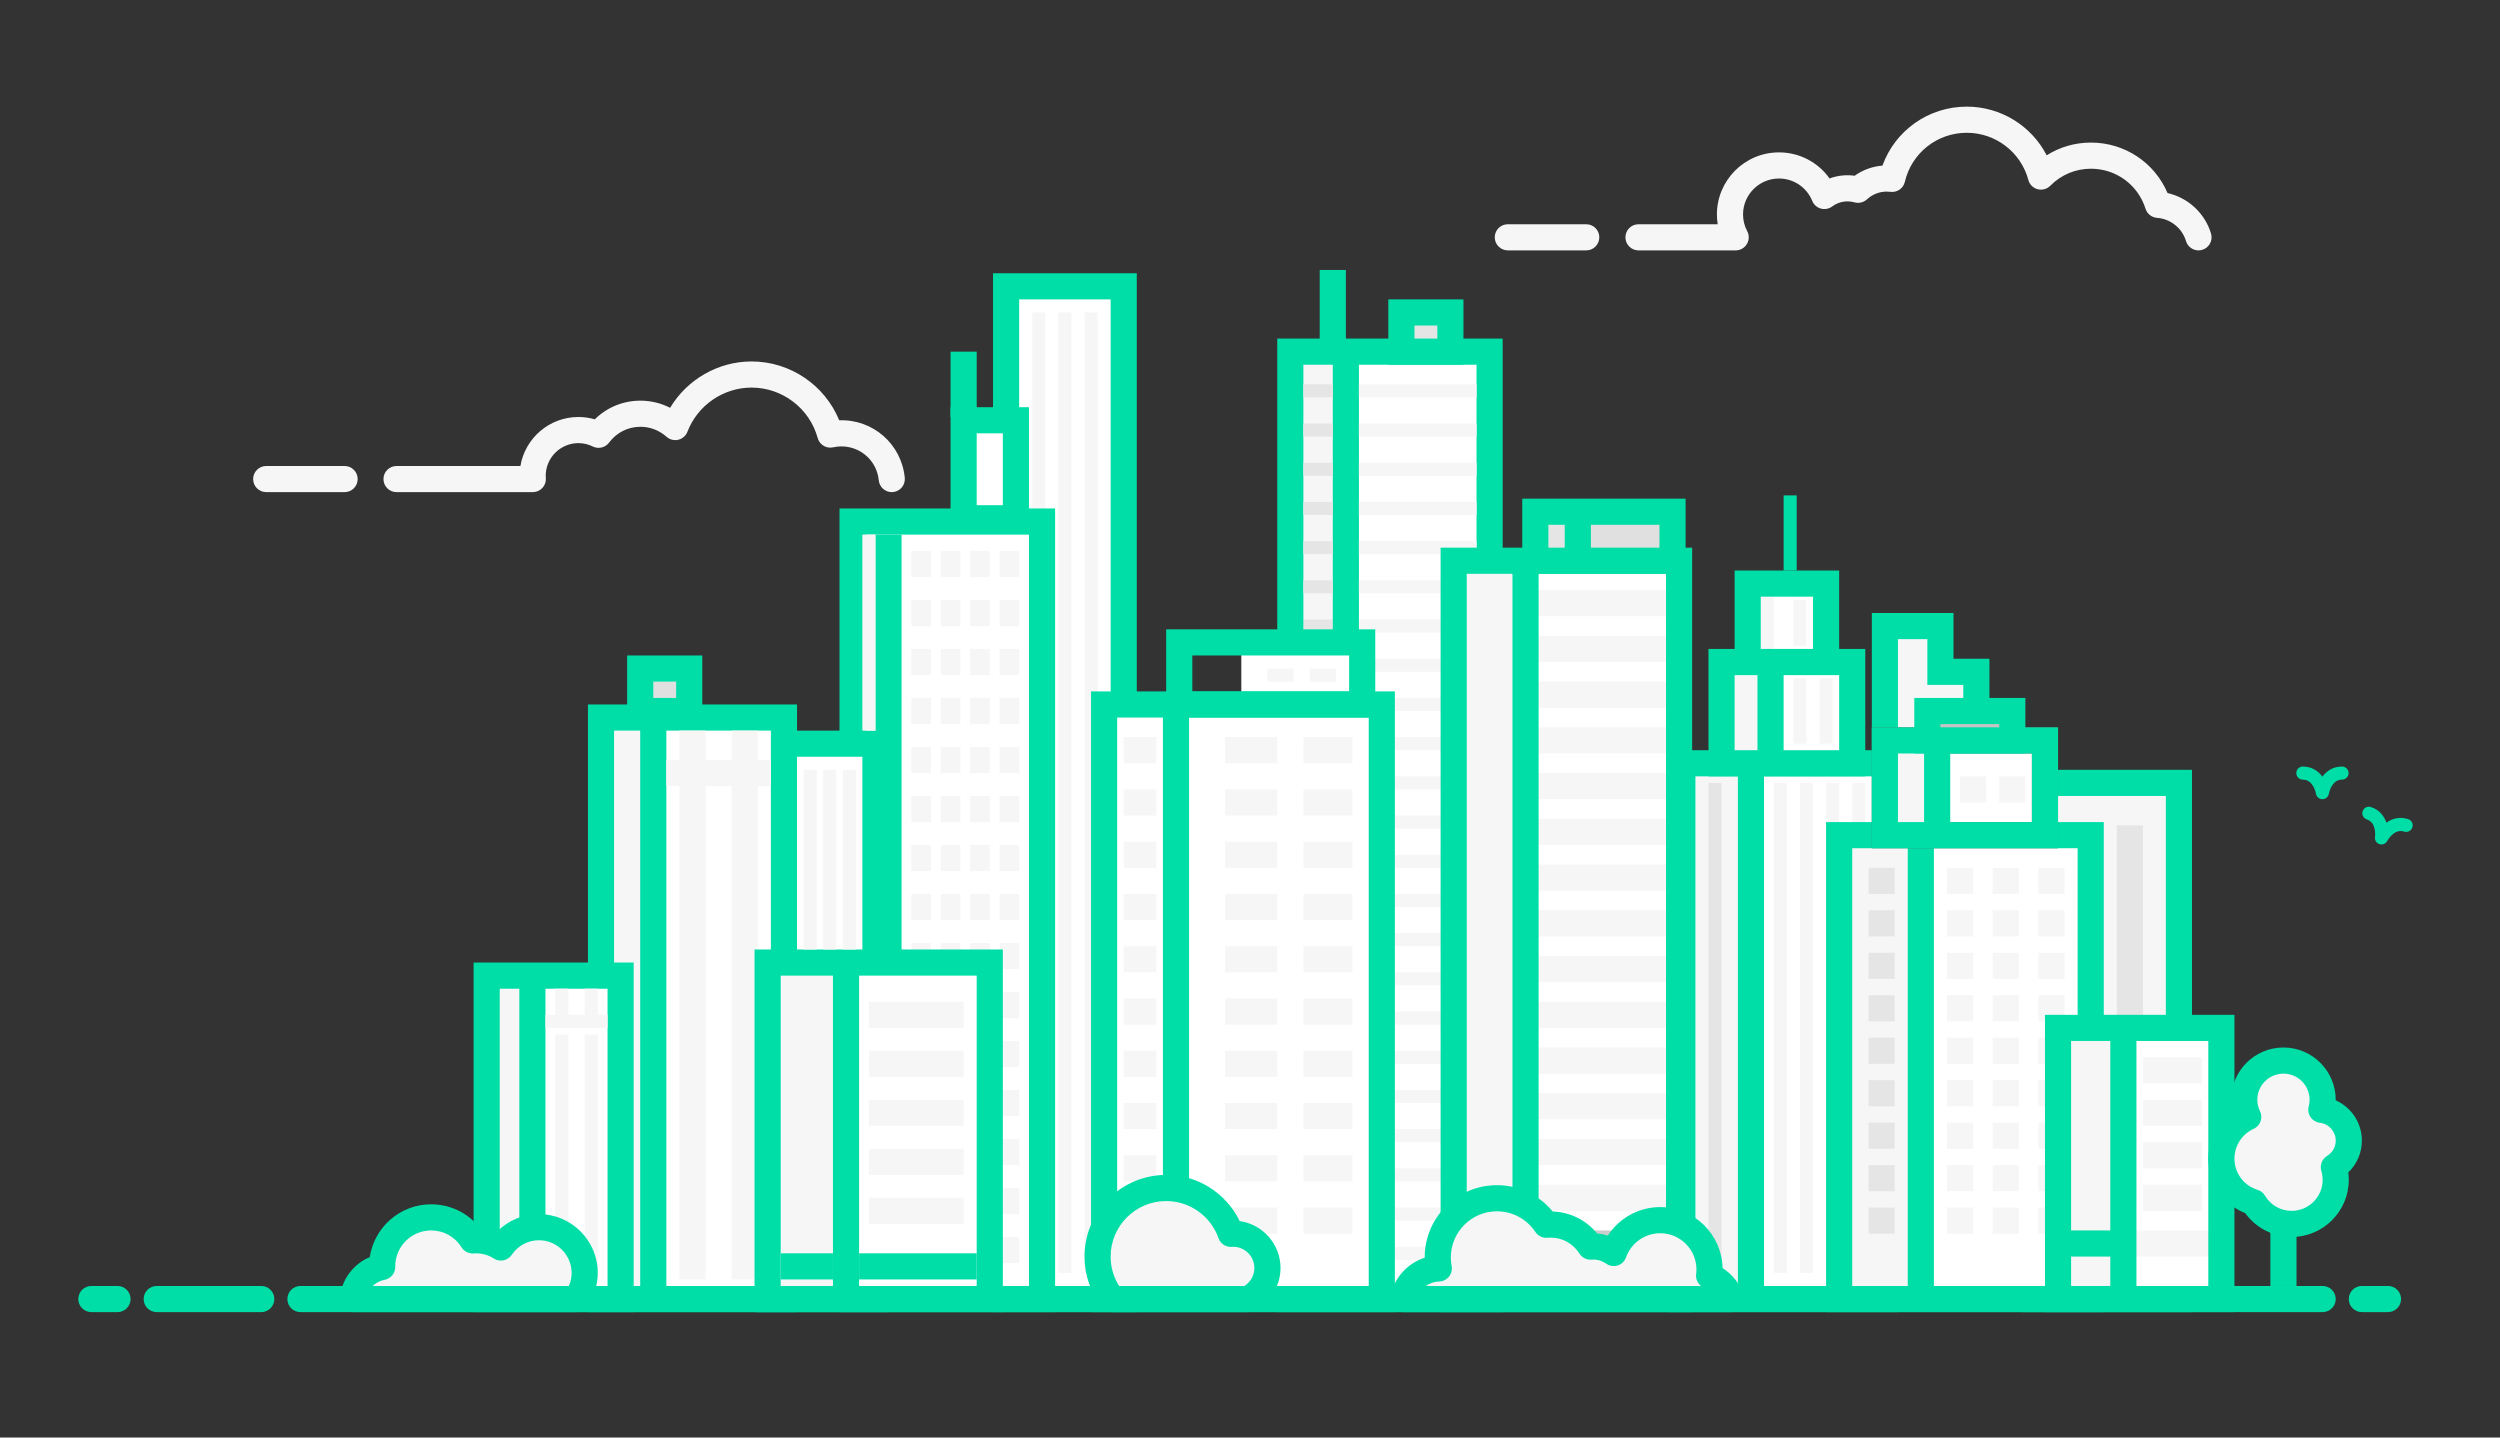 <?xml version="1.0" encoding="utf-8"?>
<!-- Generator: Adobe Illustrator 16.0.0, SVG Export Plug-In . SVG Version: 6.00 Build 0)  -->
<!DOCTYPE svg PUBLIC "-//W3C//DTD SVG 1.1//EN" "http://www.w3.org/Graphics/SVG/1.1/DTD/svg11.dtd">
<svg version="1.1" id="Layer_1" xmlns="http://www.w3.org/2000/svg" xmlns:xlink="http://www.w3.org/1999/xlink" x="0px" y="0px"
	 width="400px" height="230px" viewBox="0 0 400 230" enable-background="new 0 0 400 230" xml:space="preserve">
<rect x="0" y="0" width="400" height="230" fill="#333333" stroke="none"/>
<g>
	<g>
		<path fill="#00DEA7" d="M371.624,209.938H48.074c-1.155,0-2.091-0.936-2.091-2.09c0-1.155,0.936-2.092,2.091-2.092h323.55
			c1.155,0,2.091,0.937,2.091,2.092C373.715,209.002,372.779,209.938,371.624,209.938z"/>
	</g>
	<g>
		<rect x="325.627" y="125.261" fill="#F6F6F6" width="22.998" height="82.587"/>
	</g>
	<g>
		<path fill="#00DEA7" d="M350.716,209.938h-27.18V123.17h27.18V209.938z M327.718,205.756h18.817v-78.404h-18.817V205.756z"/>
	</g>
	<g>
		<polygon fill="#F6F6F6" points="316.219,207.324 301.583,207.324 301.583,100.171 310.469,100.171 310.469,107.489 
			316.219,107.489 		"/>
		<path fill="#00DEA7" d="M318.31,209.415h-18.817V98.081h13.067v7.318h5.75V209.415z M303.673,205.234h10.454V109.58h-5.75v-7.318
			h-4.704V205.234z"/>
	</g>
	<g>
		<rect x="214.814" y="56.788" fill="#FFFFFF" width="22.999" height="151.06"/>
	</g>
	<g>
		<rect x="206.975" y="56.788" fill="#F6F6F6" width="7.84" height="148.447"/>
	</g>
	<g>
		<rect x="208.542" y="99.125" fill="#E5E5E5" width="4.705" height="2.091"/>
	</g>
	<g>
		<rect x="217.428" y="99.125" fill="#F6F6F6" width="18.817" height="2.091"/>
	</g>
	<g>
		<rect x="208.542" y="105.398" fill="#726F6F" width="4.705" height="2.09"/>
	</g>
	<g>
		<rect x="217.428" y="105.398" fill="#F6F6F6" width="18.817" height="2.09"/>
	</g>
	<g>
		<rect x="208.542" y="111.67" fill="#726F6F" width="4.705" height="2.091"/>
	</g>
	<g>
		<rect x="217.428" y="111.67" fill="#F6F6F6" width="18.817" height="2.091"/>
	</g>
	<g>
		<rect x="208.542" y="117.943" fill="#726F6F" width="4.705" height="2.09"/>
	</g>
	<g>
		<rect x="217.428" y="117.943" fill="#F6F6F6" width="18.817" height="2.09"/>
	</g>
	<g>
		<rect x="208.542" y="124.216" fill="#726F6F" width="4.705" height="2.091"/>
	</g>
	<g>
		<rect x="217.428" y="124.216" fill="#F6F6F6" width="18.817" height="2.091"/>
	</g>
	<g>
		<rect x="208.542" y="130.487" fill="#726F6F" width="4.705" height="2.092"/>
	</g>
	<g>
		<rect x="217.428" y="130.487" fill="#F6F6F6" width="18.817" height="2.092"/>
	</g>
	<g>
		<rect x="208.542" y="136.76" fill="#726F6F" width="4.705" height="2.091"/>
	</g>
	<g>
		<rect x="217.428" y="136.76" fill="#F6F6F6" width="18.817" height="2.091"/>
	</g>
	<g>
		<rect x="208.542" y="143.032" fill="#726F6F" width="4.705" height="2.091"/>
	</g>
	<g>
		<rect x="217.428" y="143.032" fill="#F6F6F6" width="18.817" height="2.091"/>
	</g>
	<g>
		<rect x="208.542" y="149.305" fill="#726F6F" width="4.705" height="2.091"/>
	</g>
	<g>
		<rect x="217.428" y="149.305" fill="#F6F6F6" width="18.817" height="2.091"/>
	</g>
	<g>
		<rect x="208.542" y="155.577" fill="#726F6F" width="4.705" height="2.091"/>
	</g>
	<g>
		<rect x="217.428" y="155.577" fill="#F6F6F6" width="18.817" height="2.091"/>
	</g>
	<g>
		<rect x="208.542" y="161.85" fill="#726F6F" width="4.705" height="2.091"/>
	</g>
	<g>
		<rect x="217.428" y="161.85" fill="#F6F6F6" width="18.817" height="2.091"/>
	</g>
	<g>
		<rect x="208.542" y="168.122" fill="#726F6F" width="4.705" height="2.091"/>
	</g>
	<g>
		<rect x="217.428" y="168.122" fill="#F6F6F6" width="18.817" height="2.091"/>
	</g>
	<g>
		<rect x="208.542" y="174.395" fill="#726F6F" width="4.705" height="2.091"/>
	</g>
	<g>
		<rect x="217.428" y="174.395" fill="#F6F6F6" width="18.817" height="2.091"/>
	</g>
	<g>
		<rect x="208.542" y="180.666" fill="#726F6F" width="4.705" height="2.092"/>
	</g>
	<g>
		<rect x="217.428" y="180.666" fill="#F6F6F6" width="18.817" height="2.092"/>
	</g>
	<g>
		<rect x="208.542" y="186.939" fill="#726F6F" width="4.705" height="2.09"/>
	</g>
	<g>
		<rect x="217.428" y="186.939" fill="#F6F6F6" width="18.817" height="2.09"/>
	</g>
	<g>
		<rect x="208.542" y="193.212" fill="#726F6F" width="4.705" height="2.09"/>
	</g>
	<g>
		<rect x="217.428" y="193.212" fill="#F6F6F6" width="18.817" height="2.09"/>
	</g>
	<g>
		<rect x="208.542" y="199.484" fill="#726F6F" width="4.705" height="2.091"/>
	</g>
	<g>
		<rect x="217.428" y="199.484" fill="#F6F6F6" width="18.817" height="2.091"/>
	</g>
	<g>
		<rect x="213.247" y="56.265" fill="#00DEA7" width="4.181" height="151.583"/>
	</g>
	<g>
		<path fill="#00DEA7" d="M240.427,209.938h-36.065V54.173h36.065V209.938z M208.542,205.756h27.703V58.355h-27.703V205.756z"/>
	</g>
	<g>
		<rect x="198.611" y="102.785" fill="#FFFFFF" width="18.294" height="9.932"/>
	</g>
	<g>
		<rect x="176.658" y="112.716" fill="#FFFFFF" width="44.429" height="95.131"/>
	</g>
	<g>
		<g>
			<rect x="160.977" y="45.81" fill="#FFFFFF" width="18.817" height="162.038"/>
			<path fill="#00DEA7" d="M181.884,209.938h-22.999V43.72h22.999V209.938z M163.067,205.756h14.635V47.901h-14.635V205.756z"/>
		</g>
		<g>
			<rect x="173.521" y="49.992" fill="#F6F6F6" width="2.091" height="153.673"/>
		</g>
		<g>
			<rect x="169.34" y="49.992" fill="#F6F6F6" width="2.091" height="153.673"/>
		</g>
		<g>
			<rect x="165.158" y="49.992" fill="#F6F6F6" width="2.091" height="153.673"/>
		</g>
	</g>
	<g>
		<rect x="136.41" y="83.444" fill="#FFFFFF" width="30.316" height="124.403"/>
		<path fill="#00DEA7" d="M168.817,209.938h-34.498V81.354h34.498V209.938z M138.5,205.756h26.135V85.536H138.5V205.756z"/>
	</g>
	<g>
		<rect x="123.342" y="118.989" fill="#FFFFFF" width="16.726" height="88.858"/>
	</g>
	<g>
		<path fill="#00DEA7" d="M142.16,209.938h-20.908v-93.04h20.908V209.938z M125.433,205.756h12.545v-84.677h-12.545V205.756z"/>
	</g>
	<g>
		<rect x="96.162" y="114.807" fill="#FFFFFF" width="29.271" height="93.041"/>
	</g>
	<g>
		<rect x="95.639" y="114.807" fill="#F6F6F6" width="8.886" height="92.518"/>
	</g>
	<g>
		<path fill="#00DEA7" d="M127.524,209.938H94.071v-97.221h33.453V209.938z M98.252,205.756h25.09v-88.858h-25.09V205.756z"/>
	</g>
	<g>
		<rect x="77.868" y="156.1" fill="#FFFFFF" width="21.431" height="51.748"/>
	</g>
	<g>
		<rect x="79.436" y="158.191" fill="#F6F6F6" width="4.182" height="47.564"/>
	</g>
	<g>
		<path fill="#00DEA7" d="M101.389,209.938H75.776v-55.929h25.613V209.938z M79.958,205.756h17.25v-47.564h-17.25V205.756z"/>
	</g>
	<g>
		<rect x="83.094" y="156.1" fill="#00DEA7" width="4.182" height="51.748"/>
	</g>
	<g>
		<rect x="87.276" y="162.372" fill="#F6F6F6" width="9.932" height="2.091"/>
	</g>
	<g>
		<rect x="88.844" y="158.191" fill="#F6F6F6" width="2.091" height="4.181"/>
	</g>
	<g>
		<rect x="93.549" y="158.191" fill="#F6F6F6" width="2.09" height="4.181"/>
	</g>
	<g>
		<rect x="88.844" y="165.509" fill="#F6F6F6" width="2.091" height="39.202"/>
	</g>
	<g>
		<rect x="93.549" y="165.509" fill="#F6F6F6" width="2.09" height="39.202"/>
	</g>
	<g>
		<rect x="102.434" y="114.807" fill="#00DEA7" width="4.182" height="93.041"/>
	</g>
	<g>
		<rect x="145.818" y="150.873" fill="#F6F6F6" width="3.136" height="4.182"/>
	</g>
	<g>
		<rect x="150.522" y="150.873" fill="#F6F6F6" width="3.137" height="4.182"/>
	</g>
	<g>
		<rect x="155.227" y="150.873" fill="#F6F6F6" width="3.136" height="4.182"/>
	</g>
	<g>
		<rect x="159.931" y="150.873" fill="#F6F6F6" width="3.136" height="4.182"/>
	</g>
	<g>
		<rect x="159.931" y="158.713" fill="#F6F6F6" width="3.136" height="4.183"/>
	</g>
	<g>
		<rect x="159.931" y="166.555" fill="#F6F6F6" width="3.136" height="4.181"/>
	</g>
	<g>
		<rect x="159.931" y="174.395" fill="#F6F6F6" width="3.136" height="4.182"/>
	</g>
	<g>
		<rect x="159.931" y="182.235" fill="#F6F6F6" width="3.136" height="4.181"/>
	</g>
	<g>
		<rect x="159.931" y="190.075" fill="#F6F6F6" width="3.136" height="4.183"/>
	</g>
	<g>
		<rect x="159.931" y="197.916" fill="#F6F6F6" width="3.136" height="4.182"/>
	</g>
	<g>
		<rect x="106.616" y="121.603" fill="#F6F6F6" width="16.727" height="4.181"/>
	</g>
	<g>
		<rect x="108.707" y="116.897" fill="#F6F6F6" width="4.181" height="5.75"/>
	</g>
	<g>
		<rect x="117.07" y="116.897" fill="#F6F6F6" width="4.182" height="5.75"/>
	</g>
	<g>
		<rect x="108.707" y="125.261" fill="#F6F6F6" width="4.181" height="79.45"/>
	</g>
	<g>
		<rect x="117.07" y="125.261" fill="#F6F6F6" width="4.182" height="79.45"/>
	</g>
	<g>
		<rect x="140.068" y="85.536" fill="#00DEA7" width="4.182" height="120.22"/>
	</g>
	<g>
		<rect x="102.434" y="106.966" fill="#E0E0E0" width="7.841" height="6.795"/>
	</g>
	<g>
		<path fill="#00DEA7" d="M112.366,115.852h-12.022v-10.977h12.022V115.852z M104.525,111.67h3.659v-2.613h-3.659V111.67z"/>
	</g>
	<g>
		<rect x="122.82" y="154.009" fill="#FFFFFF" width="35.543" height="53.839"/>
	</g>
	<g>
		<rect x="122.82" y="154.009" fill="#F6F6F6" width="12.022" height="53.315"/>
	</g>
	<g>
		<path fill="#00DEA7" d="M160.454,209.938h-39.726v-58.019h39.726V209.938z M124.91,205.756h31.362V156.1H124.91V205.756z"/>
	</g>
	<g>
		<rect x="133.273" y="154.009" fill="#00DEA7" width="4.182" height="53.839"/>
	</g>
	<g>
		<rect x="139.023" y="168.122" fill="#F6F6F6" width="15.158" height="4.181"/>
	</g>
	<g>
		<rect x="139.023" y="175.962" fill="#F6F6F6" width="15.158" height="4.183"/>
	</g>
	<g>
		<rect x="139.023" y="183.803" fill="#F6F6F6" width="15.158" height="4.182"/>
	</g>
	<g>
		<rect x="139.023" y="191.644" fill="#F6F6F6" width="15.158" height="4.182"/>
	</g>
	<g>
		<rect x="128.569" y="123.17" fill="#F6F6F6" width="2.091" height="28.749"/>
	</g>
	<g>
		<rect x="131.705" y="123.17" fill="#F6F6F6" width="2.091" height="28.749"/>
	</g>
	<g>
		<rect x="134.842" y="123.17" fill="#F6F6F6" width="2.091" height="28.749"/>
	</g>
	<g>
		<path fill="#F6F6F6" d="M56.46,207.848h35.771c0.828-1.187,1.318-2.626,1.318-4.183c0-4.042-3.277-7.317-7.318-7.317
			c-2.54,0-4.775,1.294-6.087,3.258c-1.133-0.735-2.48-1.167-3.931-1.167c-0.199,0-0.394,0.014-0.588,0.029
			c-1.386-2.212-3.839-3.688-6.643-3.688c-4.33,0-7.84,3.511-7.84,7.841c0,0.033,0.004,0.065,0.005,0.1
			C58.635,203.179,56.693,205.265,56.46,207.848z"/>
		<path fill="#00DEA7" d="M92.231,209.938H56.46c-0.587,0-1.147-0.247-1.543-0.681c-0.396-0.433-0.592-1.012-0.539-1.598
			c0.264-2.922,2.15-5.414,4.783-6.518c0.716-4.777,4.848-8.453,9.821-8.453c3.026,0,5.825,1.354,7.702,3.671
			c1.005,0.051,1.989,0.265,2.92,0.629c1.745-1.735,4.115-2.73,6.627-2.73c5.188,0,9.408,4.22,9.408,9.407
			c0,1.932-0.585,3.792-1.694,5.379C93.555,209.604,92.915,209.938,92.231,209.938z M59.63,205.756h31.39
			c0.289-0.655,0.438-1.363,0.438-2.091c0-2.882-2.345-5.227-5.227-5.227c-1.749,0-3.375,0.87-4.349,2.329
			c-0.636,0.95-1.919,1.214-2.877,0.592c-0.956-0.621-2.106-0.896-3.214-0.807c-0.78,0.058-1.524-0.314-1.938-0.975
			c-1.061-1.696-2.882-2.707-4.87-2.707c-3.155,0-5.724,2.554-5.749,5.702c0.002,0.041,0.004,0.089,0.004,0.113
			c0.016,1.021-0.709,1.905-1.714,2.088C60.791,204.909,60.138,205.261,59.63,205.756z"/>
	</g>
	<g>
		<rect x="154.182" y="67.241" fill="#FFFFFF" width="8.363" height="15.681"/>
		<path fill="#00DEA7" d="M164.636,85.013h-12.545V65.15h12.545V85.013z M156.272,80.831h4.182V69.332h-4.182V80.831z"/>
	</g>
	<g>
		<rect x="152.091" y="56.265" fill="#00DEA7" width="4.182" height="10.454"/>
	</g>
	<g>
		<rect x="145.818" y="88.149" fill="#F6F6F6" width="3.136" height="4.182"/>
	</g>
	<g>
		<rect x="150.522" y="88.149" fill="#F6F6F6" width="3.137" height="4.182"/>
	</g>
	<g>
		<rect x="155.227" y="88.149" fill="#F6F6F6" width="3.136" height="4.182"/>
	</g>
	<g>
		<rect x="159.931" y="88.149" fill="#F6F6F6" width="3.136" height="4.182"/>
	</g>
	<g>
		<rect x="145.818" y="95.99" fill="#F6F6F6" width="3.136" height="4.182"/>
	</g>
	<g>
		<rect x="150.522" y="95.99" fill="#F6F6F6" width="3.137" height="4.182"/>
	</g>
	<g>
		<rect x="155.227" y="95.99" fill="#F6F6F6" width="3.136" height="4.182"/>
	</g>
	<g>
		<rect x="159.931" y="95.99" fill="#F6F6F6" width="3.136" height="4.182"/>
	</g>
	<g>
		<rect x="145.818" y="103.83" fill="#F6F6F6" width="3.136" height="4.182"/>
	</g>
	<g>
		<rect x="150.522" y="103.83" fill="#F6F6F6" width="3.137" height="4.182"/>
	</g>
	<g>
		<rect x="155.227" y="103.83" fill="#F6F6F6" width="3.136" height="4.182"/>
	</g>
	<g>
		<rect x="159.931" y="103.83" fill="#F6F6F6" width="3.136" height="4.182"/>
	</g>
	<g>
		<rect x="145.818" y="111.67" fill="#F6F6F6" width="3.136" height="4.182"/>
	</g>
	<g>
		<rect x="150.522" y="111.67" fill="#F6F6F6" width="3.137" height="4.182"/>
	</g>
	<g>
		<rect x="155.227" y="111.67" fill="#F6F6F6" width="3.136" height="4.182"/>
	</g>
	<g>
		<rect x="159.931" y="111.67" fill="#F6F6F6" width="3.136" height="4.182"/>
	</g>
	<g>
		<rect x="145.818" y="119.511" fill="#F6F6F6" width="3.136" height="4.182"/>
	</g>
	<g>
		<rect x="150.522" y="119.511" fill="#F6F6F6" width="3.137" height="4.182"/>
	</g>
	<g>
		<rect x="155.227" y="119.511" fill="#F6F6F6" width="3.136" height="4.182"/>
	</g>
	<g>
		<rect x="159.931" y="119.511" fill="#F6F6F6" width="3.136" height="4.182"/>
	</g>
	<g>
		<rect x="145.818" y="127.352" fill="#F6F6F6" width="3.136" height="4.182"/>
	</g>
	<g>
		<rect x="150.522" y="127.352" fill="#F6F6F6" width="3.137" height="4.182"/>
	</g>
	<g>
		<rect x="155.227" y="127.352" fill="#F6F6F6" width="3.136" height="4.182"/>
	</g>
	<g>
		<rect x="159.931" y="127.352" fill="#F6F6F6" width="3.136" height="4.182"/>
	</g>
	<g>
		<rect x="145.818" y="135.192" fill="#F6F6F6" width="3.136" height="4.181"/>
	</g>
	<g>
		<rect x="150.522" y="135.192" fill="#F6F6F6" width="3.137" height="4.181"/>
	</g>
	<g>
		<rect x="155.227" y="135.192" fill="#F6F6F6" width="3.136" height="4.181"/>
	</g>
	<g>
		<rect x="159.931" y="135.192" fill="#F6F6F6" width="3.136" height="4.181"/>
	</g>
	<g>
		<rect x="145.818" y="143.032" fill="#F6F6F6" width="3.136" height="4.182"/>
	</g>
	<g>
		<rect x="150.522" y="143.032" fill="#F6F6F6" width="3.137" height="4.182"/>
	</g>
	<g>
		<rect x="155.227" y="143.032" fill="#F6F6F6" width="3.136" height="4.182"/>
	</g>
	<g>
		<rect x="159.931" y="143.032" fill="#F6F6F6" width="3.136" height="4.182"/>
	</g>
	<g>
		<path fill="#F6F6F6" d="M142.68,78.741c-1.064,0-1.975-0.81-2.079-1.891c-0.297-3.094-2.869-5.427-5.981-5.427
			c-0.428,0-0.871,0.05-1.317,0.15c-1.089,0.243-2.178-0.413-2.472-1.488c-1.301-4.752-5.654-8.071-10.585-8.071
			c-4.52,0-8.64,2.837-10.254,7.06c-0.246,0.643-0.792,1.123-1.46,1.285c-0.668,0.162-1.374-0.015-1.887-0.473
			c-1.154-1.032-2.636-1.601-4.171-1.601c-1.993,0-3.824,0.923-5.024,2.533c-0.604,0.809-1.698,1.072-2.601,0.625
			c-0.73-0.361-1.506-0.543-2.306-0.543c-2.882,0-5.227,2.345-5.227,5.227c0,0.107,0.009,0.213,0.017,0.319l0.004,0.053
			c0.042,0.58-0.16,1.15-0.555,1.575c-0.396,0.425-0.95,0.667-1.531,0.667H63.446c-1.155,0-2.091-0.937-2.091-2.091
			c0-1.154,0.936-2.09,2.091-2.09h19.819c0.749-4.445,4.624-7.841,9.278-7.841c0.896,0,1.773,0.126,2.622,0.375
			c1.941-1.916,4.53-2.988,7.31-2.988c1.662,0,3.284,0.397,4.744,1.144c2.701-4.519,7.661-7.417,13.028-7.417
			c6.193,0,11.725,3.792,14.028,9.415c5.434-0.194,9.974,3.838,10.489,9.202c0.111,1.15-0.732,2.171-1.881,2.282
			C142.814,78.738,142.747,78.741,142.68,78.741z"/>
	</g>
	<g>
		<path fill="#F6F6F6" d="M55.138,78.741H42.594c-1.155,0-2.091-0.937-2.091-2.091c0-1.154,0.937-2.09,2.091-2.09h12.544
			c1.155,0,2.091,0.936,2.091,2.09C57.229,77.804,56.293,78.741,55.138,78.741z"/>
	</g>
	<g>
		<rect x="176.658" y="113.239" fill="#FFFFFF" width="11.5" height="94.609"/>
	</g>
	<g>
		<path fill="#00DEA7" d="M223.178,209.938h-48.611v-99.312h48.611V209.938z M178.749,205.756h40.248v-90.949h-40.248V205.756z"/>
	</g>
	<g>
		<rect x="186.066" y="112.716" fill="#00DEA7" width="4.182" height="95.131"/>
	</g>
	<g>
		<rect x="179.794" y="117.943" fill="#F6F6F6" width="5.227" height="4.181"/>
	</g>
	<g>
		<rect x="179.794" y="126.307" fill="#F6F6F6" width="5.227" height="4.181"/>
	</g>
	<g>
		<rect x="179.794" y="134.669" fill="#F6F6F6" width="5.227" height="4.182"/>
	</g>
	<g>
		<rect x="179.794" y="143.032" fill="#F6F6F6" width="5.227" height="4.182"/>
	</g>
	<g>
		<rect x="179.794" y="151.396" fill="#F6F6F6" width="5.227" height="4.182"/>
	</g>
	<g>
		<rect x="179.794" y="159.759" fill="#F6F6F6" width="5.227" height="4.182"/>
	</g>
	<g>
		<rect x="179.794" y="168.122" fill="#F6F6F6" width="5.227" height="4.181"/>
	</g>
	<g>
		<rect x="179.794" y="176.485" fill="#F6F6F6" width="5.227" height="4.181"/>
	</g>
	<g>
		<rect x="179.794" y="184.849" fill="#F6F6F6" width="5.227" height="4.181"/>
	</g>
	<g>
		<rect x="179.794" y="193.212" fill="#726F6F" width="5.227" height="4.181"/>
	</g>
	<g>
		<rect x="195.997" y="117.943" fill="#F6F6F6" width="20.386" height="4.181"/>
	</g>
	<g>
		<rect x="195.997" y="126.307" fill="#F6F6F6" width="20.386" height="4.181"/>
	</g>
	<g>
		<rect x="195.997" y="134.669" fill="#F6F6F6" width="20.386" height="4.182"/>
	</g>
	<g>
		<rect x="195.997" y="143.032" fill="#F6F6F6" width="20.386" height="4.182"/>
	</g>
	<g>
		<rect x="195.997" y="151.396" fill="#F6F6F6" width="20.386" height="4.182"/>
	</g>
	<g>
		<rect x="195.997" y="159.759" fill="#F6F6F6" width="20.386" height="4.182"/>
	</g>
	<g>
		<rect x="195.997" y="168.122" fill="#F6F6F6" width="20.386" height="4.181"/>
	</g>
	<g>
		<rect x="195.997" y="176.485" fill="#F6F6F6" width="20.386" height="4.181"/>
	</g>
	<g>
		<rect x="195.997" y="184.849" fill="#F6F6F6" width="20.386" height="4.181"/>
	</g>
	<g>
		<rect x="195.997" y="193.212" fill="#F6F6F6" width="20.386" height="4.181"/>
	</g>
	<g>
		<path fill="#00DEA7" d="M220.042,114.807h-33.453v-14.113h33.453V114.807z M190.771,110.625h25.09v-5.75h-25.09V110.625z"/>
	</g>
	<g>
		<rect x="202.792" y="106.966" fill="#F6F6F6" width="4.183" height="2.091"/>
	</g>
	<g>
		<rect x="209.588" y="106.966" fill="#F6F6F6" width="4.181" height="2.091"/>
	</g>
	<g>
		<rect x="208.542" y="61.491" fill="#E5E5E5" width="4.705" height="2.091"/>
	</g>
	<g>
		<rect x="217.428" y="61.491" fill="#F6F6F6" width="18.817" height="2.091"/>
	</g>
	<g>
		<rect x="208.542" y="67.764" fill="#E5E5E5" width="4.705" height="2.09"/>
	</g>
	<g>
		<rect x="217.428" y="67.764" fill="#F6F6F6" width="18.817" height="2.09"/>
	</g>
	<g>
		<rect x="208.542" y="74.036" fill="#E5E5E5" width="4.705" height="2.091"/>
	</g>
	<g>
		<rect x="217.428" y="74.036" fill="#F6F6F6" width="18.817" height="2.091"/>
	</g>
	<g>
		<rect x="208.542" y="80.309" fill="#E5E5E5" width="4.705" height="2.091"/>
	</g>
	<g>
		<rect x="217.428" y="80.309" fill="#F6F6F6" width="18.817" height="2.091"/>
	</g>
	<g>
		<rect x="208.542" y="86.581" fill="#E5E5E5" width="4.705" height="2.091"/>
	</g>
	<g>
		<rect x="217.428" y="86.581" fill="#F6F6F6" width="18.817" height="2.091"/>
	</g>
	<g>
		<rect x="208.542" y="92.854" fill="#E5E5E5" width="4.705" height="2.09"/>
	</g>
	<g>
		<rect x="217.428" y="92.854" fill="#F6F6F6" width="18.817" height="2.09"/>
	</g>
	<g>
		<rect x="211.155" y="43.197" fill="#00DEA7" width="4.183" height="11.5"/>
	</g>
	<g>
		<rect x="224.224" y="49.992" fill="#E5E5E5" width="7.84" height="6.273"/>
		<path fill="#00DEA7" d="M234.154,58.355h-12.022V47.901h12.022V58.355z M226.314,54.173h3.659v-2.09h-3.659V54.173z"/>
	</g>
	<g>
		<rect x="137.978" y="85.536" fill="#F6F6F6" width="2.09" height="31.362"/>
	</g>
	<g>
		<rect x="232.587" y="89.717" fill="#FFFFFF" width="36.066" height="118.13"/>
	</g>
	<g>
		<rect x="233.632" y="90.763" fill="#F6F6F6" width="9.409" height="116.039"/>
	</g>
	<g>
		<rect x="234.154" y="94.422" fill="#F6F6F6" width="8.363" height="4.181"/>
	</g>
	<g>
		<rect x="246.177" y="94.422" fill="#F6F6F6" width="20.385" height="4.181"/>
	</g>
	<g>
		<rect x="234.154" y="101.739" fill="#F6F6F6" width="8.363" height="4.182"/>
	</g>
	<g>
		<rect x="246.177" y="101.739" fill="#F6F6F6" width="20.385" height="4.182"/>
	</g>
	<g>
		<rect x="234.154" y="109.057" fill="#F6F6F6" width="8.363" height="4.182"/>
	</g>
	<g>
		<rect x="246.177" y="109.057" fill="#F6F6F6" width="20.385" height="4.182"/>
	</g>
	<g>
		<rect x="234.154" y="116.374" fill="#F6F6F6" width="8.363" height="4.183"/>
	</g>
	<g>
		<rect x="246.177" y="116.374" fill="#F6F6F6" width="20.385" height="4.183"/>
	</g>
	<g>
		<rect x="234.154" y="123.692" fill="#F6F6F6" width="8.363" height="4.182"/>
	</g>
	<g>
		<rect x="246.177" y="123.692" fill="#F6F6F6" width="20.385" height="4.182"/>
	</g>
	<g>
		<rect x="234.154" y="131.01" fill="#F6F6F6" width="8.363" height="4.183"/>
	</g>
	<g>
		<rect x="246.177" y="131.01" fill="#F6F6F6" width="20.385" height="4.183"/>
	</g>
	<g>
		<rect x="234.154" y="138.328" fill="#F6F6F6" width="8.363" height="4.182"/>
	</g>
	<g>
		<rect x="246.177" y="138.328" fill="#F6F6F6" width="20.385" height="4.182"/>
	</g>
	<g>
		<rect x="234.154" y="145.646" fill="#F6F6F6" width="8.363" height="4.181"/>
	</g>
	<g>
		<rect x="246.177" y="145.646" fill="#F6F6F6" width="20.385" height="4.181"/>
	</g>
	<g>
		<rect x="234.154" y="152.964" fill="#F6F6F6" width="8.363" height="4.182"/>
	</g>
	<g>
		<rect x="246.177" y="152.964" fill="#F6F6F6" width="20.385" height="4.182"/>
	</g>
	<g>
		<rect x="234.154" y="160.282" fill="#F6F6F6" width="8.363" height="4.181"/>
	</g>
	<g>
		<rect x="246.177" y="160.282" fill="#F6F6F6" width="20.385" height="4.181"/>
	</g>
	<g>
		<rect x="234.154" y="167.6" fill="#F6F6F6" width="8.363" height="4.182"/>
	</g>
	<g>
		<rect x="246.177" y="167.6" fill="#F6F6F6" width="20.385" height="4.182"/>
	</g>
	<g>
		<rect x="234.154" y="174.918" fill="#F6F6F6" width="8.363" height="4.181"/>
	</g>
	<g>
		<rect x="246.177" y="174.918" fill="#F6F6F6" width="20.385" height="4.181"/>
	</g>
	<g>
		<rect x="234.154" y="182.235" fill="#F6F6F6" width="8.363" height="4.181"/>
	</g>
	<g>
		<rect x="246.177" y="182.235" fill="#F6F6F6" width="20.385" height="4.181"/>
	</g>
	<g>
		<rect x="234.154" y="189.553" fill="#F6F6F6" width="8.363" height="4.182"/>
	</g>
	<g>
		<rect x="246.177" y="189.553" fill="#F6F6F6" width="20.385" height="4.182"/>
	</g>
	<g>
		<rect x="234.154" y="196.871" fill="#878787" width="8.363" height="4.181"/>
	</g>
	<g>
		<rect x="246.177" y="196.871" fill="#CCCCCC" width="20.385" height="4.181"/>
	</g>
	<g>
		<path fill="#00DEA7" d="M270.743,209.938h-40.248V87.626h40.248V209.938z M234.678,205.756h31.884V91.808h-31.884V205.756z"/>
	</g>
	<g>
		<rect x="241.995" y="89.717" fill="#00DEA7" width="4.182" height="117.607"/>
	</g>
	<g>
		<rect x="245.654" y="81.877" fill="#E0E0E0" width="21.953" height="7.84"/>
	</g>
	<g>
		<rect x="247.222" y="83.444" fill="#E5E5E5" width="4.182" height="5.228"/>
	</g>
	<g>
		<path fill="#00DEA7" d="M269.697,91.808h-26.134V79.786h26.134V91.808z M247.744,87.626h17.772v-3.659h-17.772V87.626z"/>
	</g>
	<g>
		<rect x="250.358" y="82.922" fill="#00DEA7" width="4.182" height="5.75"/>
	</g>
	<g>
		<rect x="204.361" y="116.897" fill="#FFFFFF" width="4.181" height="84.678"/>
	</g>
	<g>
		<rect x="269.175" y="122.124" fill="#FFFFFF" width="32.408" height="85.724"/>
	</g>
	<g>
		<rect x="269.175" y="122.124" fill="#F6F6F6" width="10.978" height="85.724"/>
	</g>
	<g>
		<path fill="#00DEA7" d="M303.673,209.938h-36.589v-89.904h36.589V209.938z M271.267,205.756h28.226v-81.54h-28.226V205.756z"/>
	</g>
	<g>
		<rect x="275.447" y="105.921" fill="#FFFFFF" width="20.908" height="16.203"/>
	</g>
	<g>
		<rect x="275.447" y="105.921" fill="#F6F6F6" width="7.841" height="16.203"/>
	</g>
	<g>
		<path fill="#00DEA7" d="M298.446,124.216h-25.09V103.83h25.09V124.216z M277.539,120.033h16.727v-12.021h-16.727V120.033z"/>
	</g>
	<g>
		<rect x="279.63" y="93.376" fill="#FFFFFF" width="12.544" height="12.545"/>
	</g>
	<g>
		<rect x="279.63" y="93.376" fill="#F6F6F6" width="4.181" height="12.545"/>
	</g>
	<g>
		<path fill="#00DEA7" d="M294.266,108.012h-16.727V91.285h16.727V108.012z M281.72,103.83h8.363v-8.363h-8.363V103.83z"/>
	</g>
	<g>
		<rect x="281.197" y="106.966" fill="#00DEA7" width="4.182" height="14.113"/>
	</g>
	<g>
		<rect x="278.061" y="123.692" fill="#00DEA7" width="4.183" height="83.632"/>
	</g>
	<g>
		<rect x="285.379" y="79.264" fill="#00DEA7" width="2.091" height="12.021"/>
	</g>
	<g>
		<rect x="283.811" y="125.261" fill="#F6F6F6" width="2.091" height="78.404"/>
	</g>
	<g>
		<rect x="273.356" y="125.261" fill="#E5E5E5" width="2.091" height="78.404"/>
	</g>
	<g>
		<rect x="287.993" y="125.261" fill="#F6F6F6" width="2.09" height="78.404"/>
	</g>
	<g>
		<rect x="292.174" y="125.261" fill="#F6F6F6" width="2.092" height="78.404"/>
	</g>
	<g>
		<rect x="296.355" y="125.261" fill="#F6F6F6" width="2.091" height="78.404"/>
	</g>
	<g>
		<rect x="286.947" y="108.535" fill="#F6F6F6" width="2.09" height="10.455"/>
	</g>
	<g>
		<rect x="291.129" y="108.535" fill="#F6F6F6" width="2.091" height="10.455"/>
	</g>
	<g>
		<rect x="286.947" y="95.99" fill="#F6F6F6" width="2.09" height="7.317"/>
	</g>
	<g>
		<rect x="294.266" y="133.624" fill="#FFFFFF" width="40.247" height="74.224"/>
	</g>
	<g>
		<rect x="294.266" y="133.624" fill="#F6F6F6" width="13.066" height="74.224"/>
	</g>
	<g>
		<path fill="#00DEA7" d="M336.604,209.938h-44.43v-78.404h44.43V209.938z M296.355,205.756h36.066v-70.041h-36.066V205.756z"/>
	</g>
	<g>
		<rect x="305.242" y="133.624" fill="#00DEA7" width="4.181" height="74.224"/>
	</g>
	<g>
		<rect x="301.583" y="118.466" fill="#FFFFFF" width="25.612" height="15.158"/>
		<path fill="#68615F" d="M329.286,135.715h-29.794v-19.341h29.794V135.715z M303.673,131.533h21.432v-10.977h-21.432V131.533z"/>
	</g>
	<g>
		<rect x="301.583" y="118.466" fill="#F6F6F6" width="8.363" height="15.158"/>
	</g>
	<g>
		<path fill="#00DEA7" d="M329.286,135.715h-29.794v-19.341h29.794V135.715z M303.673,131.533h21.432v-10.977h-21.432V131.533z"/>
	</g>
	<g>
		<rect x="307.855" y="118.466" fill="#00DEA7" width="4.181" height="15.158"/>
	</g>
	<g>
		<rect x="304.196" y="124.216" fill="#F6F6F6" width="3.136" height="4.181"/>
	</g>
	<g>
		<rect x="298.97" y="138.851" fill="#E5E5E5" width="4.181" height="4.182"/>
	</g>
	<g>
		<rect x="298.97" y="145.646" fill="#E5E5E5" width="4.181" height="4.181"/>
	</g>
	<g>
		<rect x="311.514" y="138.851" fill="#F6F6F6" width="4.182" height="4.182"/>
	</g>
	<g>
		<rect x="311.514" y="145.646" fill="#F6F6F6" width="4.182" height="4.181"/>
	</g>
	<g>
		<rect x="318.832" y="138.851" fill="#F6F6F6" width="4.181" height="4.182"/>
	</g>
	<g>
		<rect x="313.605" y="124.216" fill="#F6F6F6" width="4.181" height="4.181"/>
	</g>
	<g>
		<rect x="319.877" y="124.216" fill="#F6F6F6" width="4.182" height="4.181"/>
	</g>
	<g>
		<rect x="318.832" y="145.646" fill="#F6F6F6" width="4.181" height="4.181"/>
	</g>
	<g>
		<rect x="326.149" y="138.851" fill="#F6F6F6" width="4.182" height="4.182"/>
	</g>
	<g>
		<rect x="326.149" y="145.646" fill="#F6F6F6" width="4.182" height="4.181"/>
	</g>
	<g>
		<rect x="311.514" y="152.441" fill="#F6F6F6" width="4.182" height="4.182"/>
	</g>
	<g>
		<rect x="311.514" y="159.236" fill="#F6F6F6" width="4.182" height="4.182"/>
	</g>
	<g>
		<rect x="318.832" y="152.441" fill="#F6F6F6" width="4.181" height="4.182"/>
	</g>
	<g>
		<rect x="318.832" y="159.236" fill="#F6F6F6" width="4.181" height="4.182"/>
	</g>
	<g>
		<rect x="326.149" y="152.441" fill="#F6F6F6" width="4.182" height="4.182"/>
	</g>
	<g>
		<rect x="326.149" y="159.236" fill="#F6F6F6" width="4.182" height="4.182"/>
	</g>
	<g>
		<rect x="311.514" y="166.031" fill="#F6F6F6" width="4.182" height="4.182"/>
	</g>
	<g>
		<rect x="311.514" y="172.826" fill="#F6F6F6" width="4.182" height="4.182"/>
	</g>
	<g>
		<rect x="318.832" y="166.031" fill="#F6F6F6" width="4.181" height="4.182"/>
	</g>
	<g>
		<rect x="318.832" y="172.826" fill="#F6F6F6" width="4.181" height="4.182"/>
	</g>
	<g>
		<rect x="326.149" y="166.031" fill="#F6F6F6" width="4.182" height="4.182"/>
	</g>
	<g>
		<rect x="326.149" y="172.826" fill="#F6F6F6" width="4.182" height="4.182"/>
	</g>
	<g>
		<rect x="311.514" y="179.621" fill="#F6F6F6" width="4.182" height="4.182"/>
	</g>
	<g>
		<rect x="311.514" y="186.416" fill="#F6F6F6" width="4.182" height="4.183"/>
	</g>
	<g>
		<rect x="318.832" y="179.621" fill="#F6F6F6" width="4.181" height="4.182"/>
	</g>
	<g>
		<rect x="318.832" y="186.416" fill="#F6F6F6" width="4.181" height="4.183"/>
	</g>
	<g>
		<rect x="326.149" y="179.621" fill="#F6F6F6" width="4.182" height="4.182"/>
	</g>
	<g>
		<rect x="326.149" y="186.416" fill="#F6F6F6" width="4.182" height="4.183"/>
	</g>
	<g>
		<rect x="311.514" y="193.212" fill="#F6F6F6" width="4.182" height="4.181"/>
	</g>
	<g>
		<rect x="318.832" y="193.212" fill="#F6F6F6" width="4.181" height="4.181"/>
	</g>
	<g>
		<rect x="326.149" y="193.212" fill="#F6F6F6" width="4.182" height="4.181"/>
	</g>
	<g>
		<rect x="298.97" y="152.441" fill="#E5E5E5" width="4.181" height="4.182"/>
	</g>
	<g>
		<rect x="298.97" y="159.236" fill="#E5E5E5" width="4.181" height="4.182"/>
	</g>
	<g>
		<rect x="298.97" y="166.031" fill="#E5E5E5" width="4.181" height="4.182"/>
	</g>
	<g>
		<rect x="298.97" y="172.826" fill="#E5E5E5" width="4.181" height="4.182"/>
	</g>
	<g>
		<rect x="298.97" y="179.621" fill="#E5E5E5" width="4.181" height="4.182"/>
	</g>
	<g>
		<rect x="298.97" y="186.416" fill="#E5E5E5" width="4.181" height="4.183"/>
	</g>
	<g>
		<rect x="298.97" y="193.212" fill="#E5E5E5" width="4.181" height="4.181"/>
	</g>
	<g>
		<rect x="137.455" y="200.529" fill="#00DEA7" width="18.817" height="4.182"/>
	</g>
	<g>
		<rect x="308.377" y="113.761" fill="#C4C4C4" width="13.592" height="4.705"/>
		<path fill="#00DEA7" d="M324.059,120.557h-17.771v-8.886h17.771V120.557z M310.469,116.374h9.408v-0.522h-9.408V116.374z"/>
	</g>
	<g>
		<rect x="124.91" y="200.529" fill="#00DEA7" width="8.363" height="4.182"/>
	</g>
	<g>
		<rect x="139.023" y="160.282" fill="#F6F6F6" width="15.158" height="4.181"/>
	</g>
	<g>
		<rect x="338.694" y="132.056" fill="#E5E5E5" width="4.182" height="71.087"/>
	</g>
	<g>
		<rect x="329.286" y="164.463" fill="#FFFFFF" width="26.135" height="43.385"/>
	</g>
	<g>
		<rect x="329.286" y="164.463" fill="#F6F6F6" width="10.453" height="43.385"/>
	</g>
	<g>
		<rect x="329.286" y="196.871" fill="#00DEA7" width="10.453" height="4.181"/>
	</g>
	<g>
		<rect x="339.739" y="196.871" fill="#F6F6F6" width="15.682" height="4.181"/>
	</g>
	<g>
		<path fill="#00DEA7" d="M357.512,209.938h-30.316v-47.565h30.316V209.938z M331.376,205.756h21.953v-39.201h-21.953V205.756z"/>
	</g>
	<g>
		<rect x="337.648" y="164.463" fill="#00DEA7" width="4.183" height="43.385"/>
	</g>
	<g>
		<rect x="342.876" y="169.168" fill="#F6F6F6" width="9.409" height="4.181"/>
	</g>
	<g>
		<rect x="342.876" y="175.962" fill="#F6F6F6" width="9.409" height="4.183"/>
	</g>
	<g>
		<rect x="342.876" y="182.758" fill="#F6F6F6" width="9.409" height="4.182"/>
	</g>
	<g>
		<rect x="342.876" y="189.553" fill="#F6F6F6" width="9.409" height="4.182"/>
	</g>
	<g>
		<path fill="#00DEA7" d="M41.801,209.938H25.075c-1.155,0-2.091-0.936-2.091-2.09c0-1.155,0.937-2.092,2.091-2.092h16.726
			c1.155,0,2.091,0.937,2.091,2.092C43.892,209.002,42.956,209.938,41.801,209.938z"/>
	</g>
	<g>
		<path fill="#00DEA7" d="M18.802,209.938h-4.181c-1.155,0-2.091-0.936-2.091-2.09c0-1.155,0.936-2.092,2.091-2.092h4.181
			c1.155,0,2.091,0.937,2.091,2.092C20.894,209.002,19.957,209.938,18.802,209.938z"/>
	</g>
	<g>
		<path fill="#00DEA7" d="M382.078,209.938h-4.181c-1.155,0-2.092-0.936-2.092-2.09c0-1.155,0.937-2.092,2.092-2.092h4.181
			c1.154,0,2.091,0.937,2.091,2.092C384.169,209.002,383.232,209.938,382.078,209.938z"/>
	</g>
	<g>
		<path fill="#00DEA7" d="M371.586,127.872c-0.001,0-0.003,0-0.005,0c-0.509-0.003-0.942-0.369-1.026-0.871
			c-0.016-0.088-0.419-2.264-2.104-2.264c-0.578,0-1.046-0.468-1.046-1.045s0.468-1.045,1.046-1.045
			c1.455,0,2.469,0.726,3.136,1.615c0.667-0.89,1.681-1.615,3.137-1.615c0.577,0,1.045,0.468,1.045,1.045s-0.468,1.045-1.045,1.045
			c-1.686,0-2.09,2.176-2.106,2.269C372.528,127.505,372.094,127.872,371.586,127.872z"/>
	</g>
	<g>
		<path fill="#00DEA7" d="M381.032,135.116c-0.106,0-0.216-0.018-0.322-0.052c-0.486-0.158-0.787-0.645-0.711-1.149
			c0.012-0.088,0.3-2.281-1.304-2.803c-0.548-0.178-0.85-0.768-0.671-1.316c0.178-0.549,0.765-0.849,1.317-0.672
			c1.385,0.45,2.124,1.452,2.484,2.505c0.908-0.641,2.096-1.018,3.481-0.567c0.549,0.179,0.85,0.768,0.671,1.317
			c-0.179,0.549-0.764,0.851-1.317,0.671c-1.624-0.529-2.689,1.481-2.7,1.503C381.777,134.906,381.414,135.116,381.032,135.116z"/>
	</g>
	<g>
		<path fill="#F6F6F6" d="M351.761,40.062c-0.9,0-1.732-0.586-2.002-1.494c-0.616-2.065-2.478-3.558-4.631-3.712
			c-0.856-0.062-1.588-0.64-1.845-1.459c-1.204-3.83-4.711-6.403-8.729-6.403c-2.463,0-4.775,0.968-6.51,2.727
			c-0.527,0.534-1.3,0.745-2.023,0.553c-0.725-0.192-1.291-0.757-1.484-1.481c-1.19-4.444-5.238-7.548-9.845-7.548
			c-4.755,0-8.834,3.23-9.919,7.854c-0.245,1.041-1.24,1.733-2.296,1.597c-0.232-0.029-0.421-0.043-0.592-0.043
			c-1.176,0-2.306,0.444-3.181,1.249c-0.53,0.49-1.278,0.67-1.975,0.477c-1.299-0.36-2.569-0.093-3.592,0.662
			c-0.52,0.383-1.187,0.505-1.808,0.33s-1.127-0.626-1.369-1.224c-0.888-2.178-2.978-3.584-5.324-3.584
			c-3.171,0-5.75,2.579-5.75,5.75c0,0.942,0.225,1.844,0.667,2.678c0.346,0.648,0.324,1.429-0.054,2.058
			c-0.378,0.628-1.058,1.014-1.792,1.014h-15.548c-1.154,0-2.091-0.937-2.091-2.091c0-1.155,0.937-2.091,2.091-2.091h12.671
			c-0.084-0.519-0.126-1.043-0.126-1.568c0-5.476,4.455-9.931,9.932-9.931c3.274,0,6.258,1.583,8.092,4.173
			c1.261-0.467,2.635-0.628,4.014-0.435c1.311-0.935,2.843-1.495,4.448-1.62c2.042-5.633,7.374-9.436,13.501-9.436
			c5.453,0,10.353,3.086,12.777,7.786c2.103-1.326,4.537-2.036,7.085-2.036c5.403,0,10.173,3.195,12.255,8.077
			c3.273,0.74,5.98,3.212,6.955,6.483c0.331,1.106-0.299,2.271-1.405,2.601C352.16,40.033,351.959,40.062,351.761,40.062z"/>
	</g>
	<g>
		<path fill="#F6F6F6" d="M253.799,40.061h-12.546c-1.154,0-2.091-0.937-2.091-2.091c0-1.155,0.937-2.091,2.091-2.091h12.546
			c1.154,0,2.09,0.936,2.09,2.091C255.889,39.125,254.953,40.061,253.799,40.061z"/>
	</g>
	<g>
		<path fill="#F6F6F6" d="M224.529,207.848h52.486c-0.6-1.695-1.901-3.058-3.558-3.737c0.041-0.326,0.064-0.659,0.064-0.997
			c0-4.357-3.532-7.89-7.889-7.89c-3.434,0-6.354,2.193-7.438,5.257c-0.918-0.658-2.041-1.049-3.257-1.049
			c-0.156,0-0.31,0.012-0.461,0.023c-1.335-2.118-3.688-3.53-6.377-3.53c-0.235,0-0.467,0.015-0.695,0.035
			c-1.695-2.556-4.599-4.243-7.896-4.243c-5.229,0-9.468,4.239-9.468,9.468c0,0.604,0.059,1.191,0.167,1.763
			C227.359,203.034,225.018,205.118,224.529,207.848z"/>
		<path fill="#00DEA7" d="M277.016,209.938h-52.486c-0.618,0-1.205-0.273-1.604-0.748c-0.396-0.475-0.563-1.101-0.454-1.71
			c0.53-2.975,2.699-5.351,5.479-6.244c0-0.017,0-0.033,0-0.051c0-6.373,5.185-11.559,11.559-11.559
			c3.481,0,6.737,1.556,8.925,4.214c2.791,0.095,5.36,1.38,7.11,3.524c0.582,0.046,1.154,0.157,1.707,0.333
			c1.811-2.798,4.951-4.564,8.382-4.564c5.427,0,9.855,4.354,9.978,9.753c1.553,0.999,2.749,2.495,3.376,4.263
			c0.227,0.64,0.128,1.352-0.265,1.905C278.332,209.608,277.695,209.938,277.016,209.938z M228.149,205.756h44.019
			c-0.568-0.444-0.878-1.164-0.785-1.907c0.033-0.258,0.05-0.498,0.05-0.735c0-3.197-2.603-5.799-5.799-5.799
			c-2.452,0-4.649,1.553-5.468,3.863c-0.219,0.619-0.716,1.1-1.343,1.296c-0.626,0.198-1.31,0.089-1.845-0.294
			c-0.681-0.487-1.521-0.708-2.33-0.642c-0.777,0.068-1.524-0.309-1.94-0.969c-1.007-1.6-2.729-2.554-4.607-2.554
			c-0.17,0-0.338,0.011-0.503,0.026c-0.768,0.073-1.51-0.284-1.936-0.927c-1.373-2.071-3.673-3.308-6.152-3.308
			c-4.067,0-7.376,3.311-7.376,7.377c0,0.455,0.043,0.917,0.129,1.376c0.114,0.601-0.041,1.22-0.425,1.696
			c-0.382,0.477-0.954,0.763-1.565,0.78C229.489,205.062,228.757,205.323,228.149,205.756z"/>
	</g>
	<g>
		<path fill="#F6F6F6" d="M194.978,207.848h4.652c1.867-0.876,3.162-2.768,3.162-4.966c0-3.031-2.457-5.489-5.488-5.489
			c-0.125,0-0.247,0.011-0.37,0.02c-1.503-4.271-5.561-7.337-10.345-7.337c-6.062,0-10.977,4.915-10.977,10.977
			c0,2.568,0.889,4.926,2.367,6.796H194.978z"/>
		<path fill="#00DEA7" d="M199.63,209.938h-21.651c-0.64,0-1.244-0.293-1.64-0.794c-1.843-2.332-2.818-5.13-2.818-8.092
			c0-7.205,5.862-13.067,13.068-13.067c5.041,0,9.6,2.917,11.759,7.39c3.688,0.51,6.535,3.683,6.535,7.508
			c0,2.921-1.713,5.614-4.364,6.858C200.241,209.87,199.938,209.938,199.63,209.938z M179.057,205.756h20.047
			c0.982-0.616,1.597-1.704,1.597-2.874c0-1.874-1.524-3.397-3.397-3.397c-0.053,0-0.105,0.005-0.158,0.009l-0.073,0.005
			c-0.931,0.062-1.799-0.506-2.111-1.393c-1.251-3.553-4.616-5.939-8.374-5.939c-4.9,0-8.886,3.986-8.886,8.886
			C177.703,202.737,178.169,204.346,179.057,205.756z"/>
	</g>
	<g>
		<g>
			<rect x="363.262" y="187.984" fill="#00DEA7" width="4.181" height="17.771"/>
		</g>
		<g>
			<path fill="#F6F6F6" d="M375.806,182.496c0-2.55-1.922-4.647-4.396-4.931c0.136-0.512,0.215-1.048,0.215-1.604
				c0-3.464-2.809-6.272-6.272-6.272s-6.272,2.809-6.272,6.272c0,0.987,0.234,1.917,0.641,2.748
				c-2.534,1.151-4.299,3.696-4.299,6.661c0,3.297,2.18,6.083,5.177,6.998c1.23,2.066,3.48,3.456,6.061,3.456
				c3.898,0,7.057-3.159,7.057-7.057c0-0.707-0.106-1.388-0.3-2.031C374.847,185.865,375.806,184.294,375.806,182.496z"/>
			<path fill="#00DEA7" d="M366.658,197.916c-2.935,0-5.71-1.441-7.418-3.81c-3.566-1.419-5.911-4.837-5.911-8.735
				c0-3.027,1.47-5.84,3.86-7.59c-0.133-0.595-0.201-1.202-0.201-1.819c0-4.61,3.752-8.362,8.363-8.362
				c4.612,0,8.363,3.752,8.363,8.362c0,0.03,0,0.061,0,0.089c2.485,1.106,4.183,3.595,4.183,6.445c0,1.957-0.791,3.772-2.169,5.087
				c0.052,0.394,0.077,0.789,0.077,1.186C375.806,193.812,371.702,197.916,366.658,197.916z M365.352,171.781
				c-2.305,0-4.181,1.876-4.181,4.181c0,0.633,0.144,1.249,0.428,1.829c0.248,0.508,0.28,1.095,0.089,1.627
				c-0.19,0.531-0.588,0.963-1.104,1.195c-1.867,0.849-3.072,2.716-3.072,4.758c0,2.313,1.486,4.322,3.697,4.998
				c0.496,0.152,0.919,0.484,1.186,0.931c0.907,1.524,2.501,2.435,4.264,2.435c2.738,0,4.966-2.228,4.966-4.966
				c0-0.481-0.071-0.963-0.212-1.431c-0.273-0.912,0.103-1.893,0.916-2.388c0.868-0.528,1.387-1.445,1.387-2.454
				c0-1.461-1.093-2.688-2.543-2.853c-0.603-0.07-1.146-0.397-1.488-0.899c-0.343-0.501-0.45-1.125-0.295-1.713
				c0.097-0.364,0.146-0.724,0.146-1.069C369.534,173.657,367.657,171.781,365.352,171.781z"/>
		</g>
	</g>
</g>
</svg>
